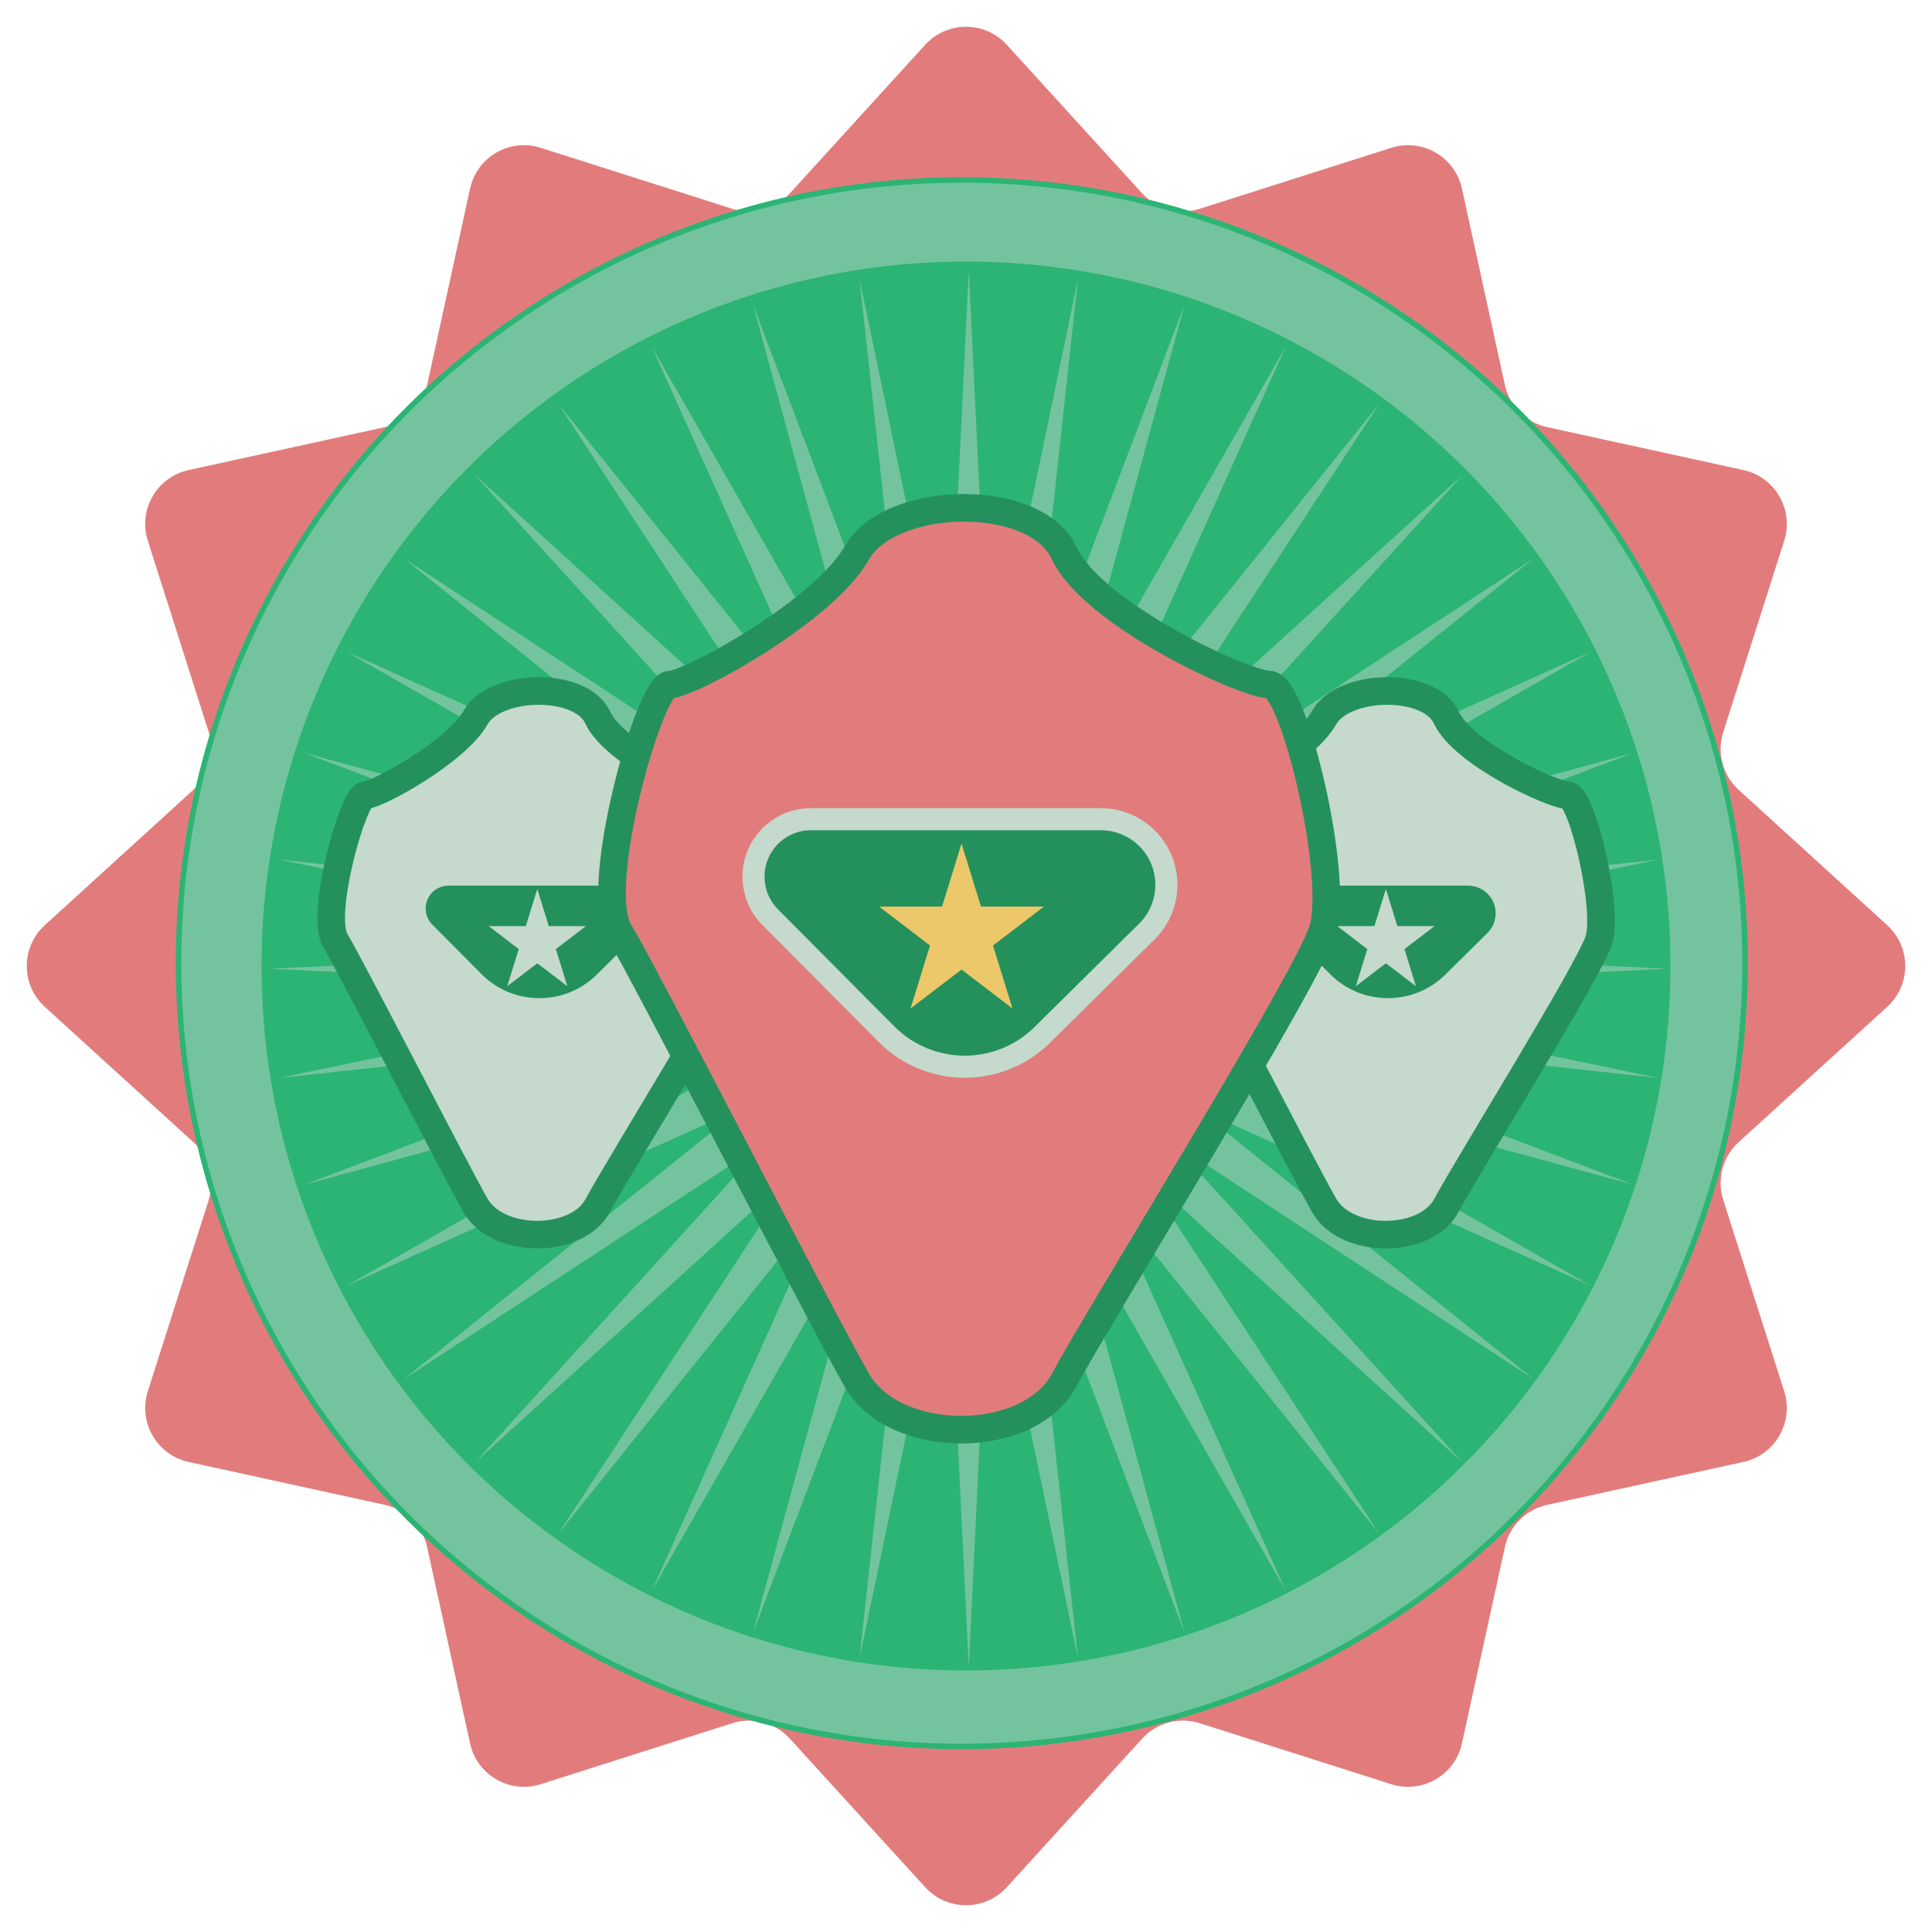 <svg width="350" height="350" viewBox="0 0 350 350" fill="none" xmlns="http://www.w3.org/2000/svg">
<path d="M167.608 8.113C171.574 3.76 178.426 3.76 182.392 8.113L206.917 35.031C209.548 37.919 213.621 39.011 217.343 37.825L252.042 26.776C257.654 24.989 263.587 28.414 264.845 34.168L272.625 69.742C273.46 73.559 276.441 76.54 280.258 77.375L315.832 85.155C321.586 86.413 325.011 92.347 323.224 97.958L312.175 132.657C310.989 136.379 312.081 140.452 314.969 143.083L341.887 167.608C346.24 171.574 346.24 178.426 341.887 182.392L314.969 206.917C312.081 209.548 310.989 213.621 312.175 217.343L323.224 252.042C325.011 257.654 321.586 263.587 315.832 264.845L280.258 272.625C276.441 273.46 273.46 276.441 272.625 280.258L264.845 315.832C263.587 321.586 257.654 325.011 252.042 323.224L217.343 312.175C213.621 310.989 209.548 312.081 206.917 314.969L182.392 341.887C178.426 346.24 171.574 346.24 167.608 341.887L143.083 314.969C140.452 312.081 136.379 310.989 132.657 312.175L97.958 323.224C92.347 325.011 86.413 321.586 85.155 315.832L77.375 280.258C76.54 276.441 73.559 273.46 69.742 272.625L34.168 264.845C28.414 263.587 24.989 257.654 26.776 252.042L37.825 217.343C39.011 213.621 37.919 209.548 35.032 206.917L8.113 182.392C3.76 178.426 3.76 171.574 8.113 167.608L35.031 143.083C37.919 140.452 39.011 136.379 37.825 132.657L26.776 97.958C24.989 92.347 28.414 86.413 34.168 85.155L69.742 77.375C73.559 76.54 76.54 73.559 77.375 69.742L85.155 34.168C86.413 28.414 92.347 24.989 97.958 26.776L132.657 37.825C136.379 39.011 140.452 37.919 143.083 35.032L167.608 8.113Z" fill="#E27C7C"/>
<circle cx="174.236" cy="174.492" r="141.896" fill="#73C49E" stroke="#2CB474"/>
<circle cx="175" cy="175" r="127.12" fill="#2CB474" stroke="#2CB474"/>
<path d="M175.5 49L179.291 127.33L195.289 50.557L186.78 128.516L214.591 55.191L193.991 130.859L232.93 62.788L200.746 134.302L249.855 73.159L206.88 138.758L264.949 86.051L212.242 144.12L277.841 101.145L216.698 150.254L288.212 118.07L220.141 157.009L295.809 136.409L222.484 164.22L300.443 155.711L223.67 171.709L302 175.5L223.67 179.291L300.443 195.289L222.484 186.78L295.809 214.591L220.141 193.991L288.212 232.93L216.698 200.746L277.841 249.855L212.242 206.88L264.949 264.949L206.88 212.242L249.855 277.841L200.746 216.698L232.93 288.212L193.991 220.141L214.591 295.809L186.78 222.484L195.289 300.443L179.291 223.67L175.5 302L171.709 223.67L155.711 300.443L164.22 222.484L136.409 295.809L157.009 220.141L118.07 288.212L150.254 216.698L101.145 277.841L144.12 212.242L86.051 264.949L138.758 206.88L73.159 249.855L134.302 200.746L62.788 232.93L130.859 193.991L55.191 214.591L128.516 186.78L50.557 195.289L127.33 179.291L49 175.5L127.33 171.709L50.557 155.711L128.516 164.22L55.191 136.409L130.859 157.009L62.788 118.07L134.302 150.254L73.159 101.145L138.758 144.12L86.051 86.051L144.12 138.758L101.145 73.159L150.254 134.302L118.07 62.788L157.009 130.859L136.409 55.191L164.22 128.516L155.711 50.557L171.709 127.33L175.5 49Z" fill="#73C49E"/>
<path d="M108.289 129.988C105.249 123.407 89.685 123.747 86.158 129.988C82.632 136.23 68.284 144.06 66.156 144.06C64.028 144.06 57.887 165.621 60.745 170.387C63.602 175.153 82.146 211.353 86.158 218.389C90.171 225.425 104.52 225.425 108.289 218.389C112.059 211.353 134.007 176.061 135.892 170.387C137.776 164.713 132.852 144.06 130.237 144.06C127.623 144.06 111.329 136.57 108.289 129.988Z" fill="#C5D9CC" stroke="#24915D" stroke-width="5"/>
<path d="M85.807 177.874L76.898 168.909C74.701 166.699 74.509 163.194 76.451 160.757C77.615 159.294 79.383 158.443 81.252 158.443H112.216C113.866 158.443 115.462 159.024 116.725 160.085C119.886 162.74 120.08 167.537 117.145 170.439L109.516 177.98C102.935 184.485 92.33 184.438 85.807 177.874Z" fill="#24915D" stroke="#C5D9CC" stroke-width="4"/>
<path d="M97.338 161.052L99.417 167.778H106.143L100.702 171.935L102.78 178.662L97.338 174.505L91.897 178.662L93.975 171.935L88.533 167.778H95.26L97.338 161.052Z" fill="#C5D9CC"/>
<path d="M262.018 129.988C258.978 123.407 243.413 123.747 239.887 129.988C236.361 136.23 222.012 144.06 219.884 144.06C217.756 144.06 211.615 165.621 214.473 170.387C217.331 175.153 235.874 211.353 239.887 218.389C243.9 225.425 258.248 225.425 262.018 218.389C265.787 211.353 287.735 176.061 289.62 170.387C291.505 164.713 286.58 144.06 283.966 144.06C281.352 144.06 265.058 136.57 262.018 129.988Z" fill="#C5D9CC" stroke="#24915D" stroke-width="5"/>
<path d="M239.535 177.874L230.626 168.909C228.43 166.699 228.238 163.194 230.179 160.757C231.344 159.294 233.111 158.443 234.981 158.443H265.945C267.594 158.443 269.191 159.024 270.454 160.085C273.614 162.74 273.809 167.537 270.873 170.439L263.244 177.98C256.663 184.485 246.058 184.438 239.535 177.874Z" fill="#24915D" stroke="#C5D9CC" stroke-width="4"/>
<path d="M251.067 161.052L253.145 167.778H259.872L254.43 171.935L256.509 178.662L251.067 174.505L245.625 178.662L247.704 171.935L242.262 167.778H248.988L251.067 161.052Z" fill="#C5D9CC"/>
<path d="M192.756 100.155C187.601 88.995 161.209 89.572 155.23 100.155C149.25 110.738 124.92 124.016 121.312 124.016C117.704 124.016 107.291 160.576 112.137 168.658C116.982 176.739 148.425 238.122 155.23 250.052C162.034 261.983 186.364 261.983 192.756 250.052C199.147 238.122 236.364 178.279 239.56 168.658C242.756 159.037 234.405 124.016 229.972 124.016C225.539 124.016 197.91 111.316 192.756 100.155Z" fill="#E27C7C" stroke="#24915D" stroke-width="5"/>
<path d="M160.585 187.341L139.527 166.151C135.802 162.403 135.477 156.46 138.769 152.327C140.744 149.848 143.741 148.404 146.911 148.404H199.415C202.211 148.404 204.919 149.39 207.06 151.189C212.419 155.69 212.749 163.825 207.771 168.745L188.831 187.467C180.991 195.218 168.356 195.162 160.585 187.341Z" fill="#24915D" stroke="#C5D9CC" stroke-width="4"/>
<path d="M174.187 152.828L177.712 164.234H189.118L179.89 171.283L183.415 182.689L174.187 175.64L164.96 182.689L168.484 171.283L159.257 164.234H170.662L174.187 152.828Z" fill="#EDC86A"/>
</svg>
